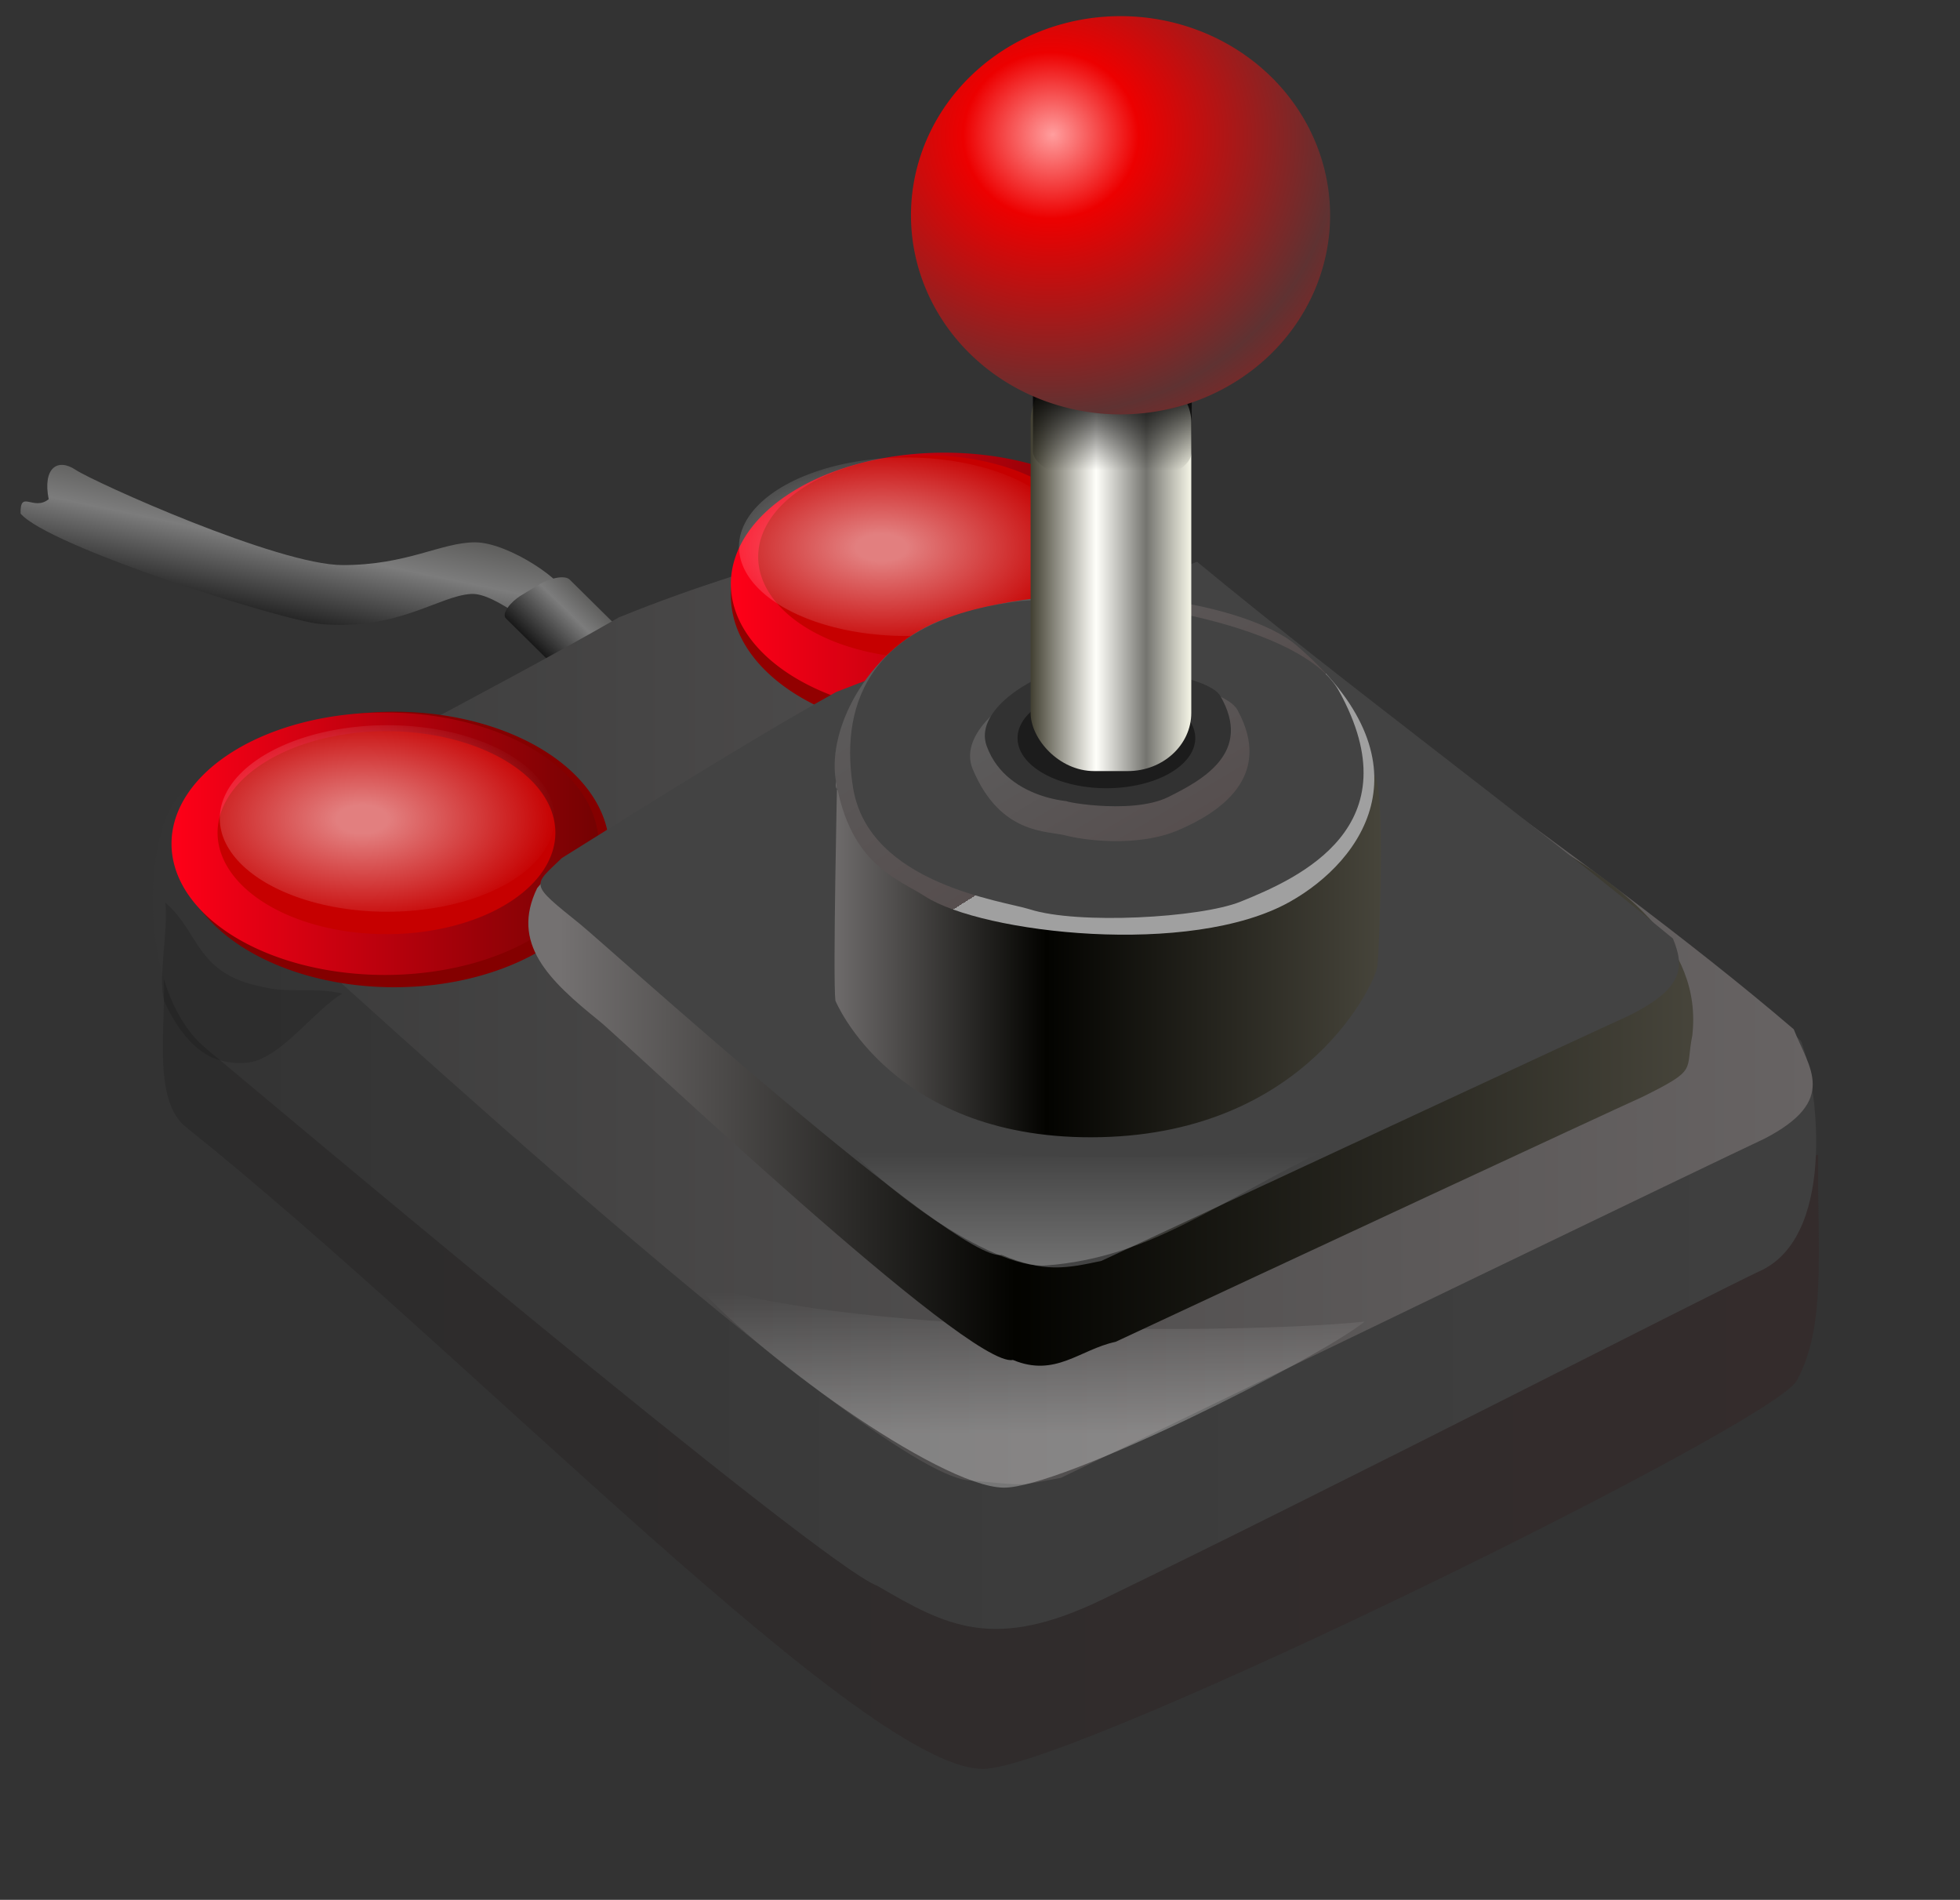 <?xml version="1.0" encoding="UTF-8" standalone="no"?>
<!-- Created with Inkscape (http://www.inkscape.org/) -->
<svg
   xmlns:dc="http://purl.org/dc/elements/1.1/"
   xmlns:cc="http://web.resource.org/cc/"
   xmlns:rdf="http://www.w3.org/1999/02/22-rdf-syntax-ns#"
   xmlns:svg="http://www.w3.org/2000/svg"
   xmlns="http://www.w3.org/2000/svg"
   xmlns:xlink="http://www.w3.org/1999/xlink"
   xmlns:sodipodi="http://inkscape.sourceforge.net/DTD/sodipodi-0.dtd"
   xmlns:inkscape="http://www.inkscape.org/namespaces/inkscape"
   height="502pt"
   id="svg2"
   inkscape:export-filename="/home/petri/Desktop/SVG Kuvia/Omat/joystick_br.png"
   inkscape:export-xdpi="64.000000"
   inkscape:export-ydpi="64.000000"
   inkscape:version="0.42"
   sodipodi:docbase="/daten"
   sodipodi:docname="joystick_black_red_petri_01.svg"
   sodipodi:version="0.32"
   width="518pt">
  <rect width="100%" height="100%" fill="#333333" stroke="none"/>
  <defs
     id="defs3">
    <linearGradient
       gradientTransform="matrix(1.853,0,0,0.54,-680.651,-192.673)"
       gradientUnits="userSpaceOnUse"
       id="linearGradient3949"
       inkscape:collect="always"
       spreadMethod="reflect"
       x1="382.159"
       x2="453.201"
       xlink:href="#linearGradient3151"
       y1="737.886"
       y2="637.748" />
    <linearGradient
       id="linearGradient3151">
      <stop
         id="stop3153"
         offset="0"
         style="stop-color:#1a1a1a;stop-opacity:1;" />
      <stop
         id="stop3155"
         offset="0.353"
         style="stop-color:#7c7c7c;stop-opacity:1;" />
      <stop
         id="stop3157"
         offset="1"
         style="stop-color:#15140f;stop-opacity:1;" />
    </linearGradient>
    <linearGradient
       gradientTransform="matrix(1.019,-5.468157e-15,-5.659430e-15,0.445,-197.505,-303.071)"
       gradientUnits="userSpaceOnUse"
       id="linearGradient3137"
       inkscape:collect="always"
       spreadMethod="pad"
       x1="500.585"
       x2="499.483"
       xlink:href="#linearGradient3151"
       y1="748.561"
       y2="638.984" />
    <linearGradient
       id="linearGradient2199">
      <stop
         id="stop2201"
         offset="0"
         style="stop-color:#9f6f6f;stop-opacity:1;" />
      <stop
         id="stop2203"
         offset="0"
         style="stop-color:#2c2c2c;stop-opacity:1;" />
      <stop
         id="stop2205"
         offset="1"
         style="stop-color:#342c2c;stop-opacity:1;" />
      <stop
         id="stop2207"
         offset="1"
         style="stop-color:#b8b079;stop-opacity:1;" />
      <stop
         id="stop2209"
         offset="1"
         style="stop-color:#d5cd99;stop-opacity:1;" />
      <stop
         id="stop2211"
         offset="1"
         style="stop-color:#e3dca9;stop-opacity:1;" />
      <stop
         id="stop2213"
         offset="1"
         style="stop-color:#eae3b1;stop-opacity:1;" />
      <stop
         id="stop2215"
         offset="1"
         style="stop-color:#f2ebb9;stop-opacity:1;" />
    </linearGradient>
    <linearGradient
       id="linearGradient7019">
      <stop
         id="stop7021"
         offset="0"
         style="stop-color:#343434;stop-opacity:1;" />
      <stop
         id="stop7023"
         offset="0.4"
         style="stop-color:#3b3b3b;stop-opacity:1;" />
      <stop
         id="stop7025"
         offset="1"
         style="stop-color:#3f3f3f;stop-opacity:1;" />
    </linearGradient>
    <linearGradient
       id="linearGradient6956"
       inkscape:collect="always">
      <stop
         id="stop6958"
         offset="0"
         style="stop-color:#ffffff;stop-opacity:1;" />
      <stop
         id="stop6960"
         offset="1"
         style="stop-color:#ffffff;stop-opacity:0;" />
    </linearGradient>
    <linearGradient
       id="linearGradient6869">
      <stop
         id="stop6871"
         offset="0"
         style="stop-color:#ffffff;stop-opacity:1;" />
      <stop
         id="stop6873"
         offset="1"
         style="stop-color:#000000;stop-opacity:1;" />
      <stop
         id="stop6875"
         offset="1"
         style="stop-color:#ffffff;stop-opacity:0;" />
    </linearGradient>
    <linearGradient
       id="linearGradient6853">
      <stop
         id="stop6855"
         offset="0"
         style="stop-color:#ffffff;stop-opacity:1;" />
      <stop
         id="stop6857"
         offset="0.133"
         style="stop-color:#ffffff;stop-opacity:1;" />
      <stop
         id="stop6859"
         offset="1"
         style="stop-color:#ffffff;stop-opacity:0;" />
    </linearGradient>
    <linearGradient
       id="linearGradient6829">
      <stop
         id="stop6831"
         offset="0"
         style="stop-color:#ff0018;stop-opacity:1;" />
      <stop
         id="stop6833"
         offset="1"
         style="stop-color:#740202;stop-opacity:1;" />
    </linearGradient>
    <linearGradient
       id="linearGradient5193">
      <stop
         id="stop5195"
         offset="0"
         style="stop-color:#707070;stop-opacity:1;" />
      <stop
         id="stop5197"
         offset="0"
         style="stop-color:#3b3b3b;stop-opacity:1;" />
      <stop
         id="stop5199"
         offset="1"
         style="stop-color:#676363;stop-opacity:1;" />
      <stop
         id="stop5201"
         offset="1"
         style="stop-color:#b8b079;stop-opacity:1;" />
      <stop
         id="stop5203"
         offset="1"
         style="stop-color:#d5cd99;stop-opacity:1;" />
      <stop
         id="stop5205"
         offset="1"
         style="stop-color:#e3dca9;stop-opacity:1;" />
      <stop
         id="stop5207"
         offset="1"
         style="stop-color:#eae3b1;stop-opacity:1;" />
      <stop
         id="stop5209"
         offset="1"
         style="stop-color:#f2ebb9;stop-opacity:1;" />
    </linearGradient>
    <linearGradient
       id="linearGradient2879">
      <stop
         id="stop2881"
         offset="0"
         style="stop-color:#747171;stop-opacity:1;" />
      <stop
         id="stop2887"
         offset="0.4"
         style="stop-color:#030300;stop-opacity:1;" />
      <stop
         id="stop2883"
         offset="1"
         style="stop-color:#47453b;stop-opacity:1;" />
    </linearGradient>
    <linearGradient
       id="linearGradient2099"
       inkscape:collect="always">
      <stop
         id="stop2101"
         offset="0"
         style="stop-color:#000000;stop-opacity:1;" />
      <stop
         id="stop2103"
         offset="1"
         style="stop-color:#000000;stop-opacity:0;" />
    </linearGradient>
    <linearGradient
       id="linearGradient4244">
      <stop
         id="stop4246"
         offset="0"
         style="stop-color:#ff9e9e;stop-opacity:1;" />
      <stop
         id="stop4254"
         offset="0.3"
         style="stop-color:#ed0000;stop-opacity:1;" />
      <stop
         id="stop4248"
         offset="1"
         style="stop-color:#5f3232;stop-opacity:1;" />
    </linearGradient>
    <linearGradient
       id="linearGradient4220">
      <stop
         id="stop4222"
         offset="0"
         style="stop-color:#424032;stop-opacity:1;" />
      <stop
         id="stop4228"
         offset="0.407"
         style="stop-color:#fffffa;stop-opacity:1;" />
      <stop
         id="stop4230"
         offset="0.719"
         style="stop-color:#74746f;stop-opacity:1;" />
      <stop
         id="stop4232"
         offset="1"
         style="stop-color:#f5f5e7;stop-opacity:1;" />
      <stop
         id="stop4224"
         offset="1"
         style="stop-color:#0f0f0d;stop-opacity:0;" />
    </linearGradient>
    <linearGradient
       id="linearGradient3432">
      <stop
         id="stop3434"
         offset="0"
         style="stop-color:#a0a0a0;stop-opacity:1;" />
      <stop
         id="stop4240"
         offset="0"
         style="stop-color:#564e4e;stop-opacity:1;" />
      <stop
         id="stop3436"
         offset="1"
         style="stop-color:#5d5d5d;stop-opacity:1;" />
      <stop
         id="stop3440"
         offset="1"
         style="stop-color:#595959;stop-opacity:1;" />
      <stop
         id="stop4234"
         offset="1"
         style="stop-color:#454545;stop-opacity:1;" />
      <stop
         id="stop4236"
         offset="1"
         style="stop-color:#9e9d99;stop-opacity:1;" />
      <stop
         id="stop4238"
         offset="1"
         style="stop-color:#1e1d1c;stop-opacity:1;" />
      <stop
         id="stop3438"
         offset="1"
         style="stop-color:#777771;stop-opacity:1;" />
    </linearGradient>
    <linearGradient
       id="linearGradient3424">
      <stop
         id="stop3426"
         offset="0"
         style="stop-color:#ada988;stop-opacity:1;" />
      <stop
         id="stop3428"
         offset="1"
         style="stop-color:#594f0c;stop-opacity:0.498;" />
      <stop
         id="stop3430"
         offset="1"
         style="stop-color:#ada884;stop-opacity:0;" />
    </linearGradient>
    <linearGradient
       id="linearGradient3412">
      <stop
         id="stop3414"
         offset="0"
         style="stop-color:#ada988;stop-opacity:1;" />
      <stop
         id="stop3422"
         offset="1"
         style="stop-color:#594f0c;stop-opacity:0.498;" />
      <stop
         id="stop3416"
         offset="1"
         style="stop-color:#ada884;stop-opacity:0;" />
    </linearGradient>
    <linearGradient
       gradientTransform="matrix(1.318,0,0,0.759,473.215,-198.816)"
       gradientUnits="userSpaceOnUse"
       id="linearGradient3418"
       inkscape:collect="always"
       spreadMethod="pad"
       x1="348.621"
       x2="287.364"
       xlink:href="#linearGradient3432"
       y1="618.143"
       y2="558.948" />
    <linearGradient
       gradientTransform="matrix(0.628,0,0,1.593,0.622,11.193)"
       gradientUnits="userSpaceOnUse"
       id="linearGradient4226"
       inkscape:collect="always"
       x1="623.291"
       x2="713.453"
       xlink:href="#linearGradient4220"
       y1="233.435"
       y2="233.435" />
    <radialGradient
       cx="402.378"
       cy="239.097"
       fx="401.32"
       fy="240.222"
       gradientTransform="scale(1.026,0.975)"
       gradientUnits="userSpaceOnUse"
       id="radialGradient4252"
       inkscape:collect="always"
       r="71.975"
       xlink:href="#linearGradient4244" />
    <linearGradient
       gradientTransform="matrix(1.538,0,0,0.939,-109.453,-116.094)"
       gradientUnits="userSpaceOnUse"
       id="linearGradient4284"
       inkscape:collect="always"
       spreadMethod="pad"
       x1="348.621"
       x2="287.364"
       xlink:href="#linearGradient3432"
       y1="618.143"
       y2="558.948" />
    <linearGradient
       gradientTransform="scale(0.869,1.151)"
       gradientUnits="userSpaceOnUse"
       id="linearGradient2113"
       inkscape:collect="always"
       x1="486.415"
       x2="486.415"
       xlink:href="#linearGradient2099"
       y1="276.333"
       y2="303.011" />
    <linearGradient
       gradientTransform="scale(1.235,0.809)"
       gradientUnits="userSpaceOnUse"
       id="linearGradient2885"
       inkscape:collect="always"
       x1="258.02"
       x2="417.656"
       xlink:href="#linearGradient2879"
       y1="641.979"
       y2="641.979" />
    <linearGradient
       gradientTransform="matrix(1.266,0,0,0.79,228.509,-529.52)"
       gradientUnits="userSpaceOnUse"
       id="linearGradient4423"
       inkscape:collect="always"
       x1="180.176"
       x2="497.036"
       xlink:href="#linearGradient2879"
       y1="714.592"
       y2="714.592" />
    <linearGradient
       gradientTransform="matrix(1.222,0,0,0.819,233.157,-530.682)"
       gradientUnits="userSpaceOnUse"
       id="linearGradient5191"
       inkscape:collect="always"
       x1="91.493"
       x2="544.299"
       xlink:href="#linearGradient5193"
       y1="670.742"
       y2="670.742" />
    <linearGradient
       gradientTransform="matrix(1.222,0,0,0.819,12.996,40.967)"
       gradientUnits="userSpaceOnUse"
       id="linearGradient5213"
       inkscape:collect="always"
       x1="91.493"
       x2="544.299"
       xlink:href="#linearGradient2879"
       y1="670.742"
       y2="670.742" />
    <linearGradient
       gradientTransform="scale(1.235,0.809)"
       gradientUnits="userSpaceOnUse"
       id="linearGradient5981"
       inkscape:collect="always"
       x1="258.02"
       x2="417.656"
       xlink:href="#linearGradient2879"
       y1="641.979"
       y2="641.979" />
    <linearGradient
       gradientTransform="matrix(1.538,0,0,0.939,-109.453,-116.094)"
       gradientUnits="userSpaceOnUse"
       id="linearGradient5983"
       inkscape:collect="always"
       spreadMethod="pad"
       x1="348.621"
       x2="287.364"
       xlink:href="#linearGradient3432"
       y1="618.143"
       y2="558.948" />
    <linearGradient
       gradientTransform="matrix(0.628,0,0,1.593,0.622,11.193)"
       gradientUnits="userSpaceOnUse"
       id="linearGradient5985"
       inkscape:collect="always"
       x1="623.291"
       x2="713.453"
       xlink:href="#linearGradient4220"
       y1="233.435"
       y2="233.435" />
    <linearGradient
       gradientTransform="scale(0.869,1.151)"
       gradientUnits="userSpaceOnUse"
       id="linearGradient5987"
       inkscape:collect="always"
       x1="486.415"
       x2="486.415"
       xlink:href="#linearGradient2099"
       y1="276.333"
       y2="303.011" />
    <radialGradient
       cx="402.378"
       cy="239.097"
       fx="401.32"
       fy="240.222"
       gradientTransform="scale(1.026,0.975)"
       gradientUnits="userSpaceOnUse"
       id="radialGradient5989"
       inkscape:collect="always"
       r="71.975"
       xlink:href="#linearGradient4244" />
    <linearGradient
       gradientTransform="matrix(1.318,0,0,0.759,473.215,-198.816)"
       gradientUnits="userSpaceOnUse"
       id="linearGradient6001"
       inkscape:collect="always"
       spreadMethod="pad"
       x1="348.621"
       x2="287.364"
       xlink:href="#linearGradient3432"
       y1="618.143"
       y2="558.948" />
    <linearGradient
       gradientTransform="matrix(1.318,0,0,0.759,696.678,-287.544)"
       gradientUnits="userSpaceOnUse"
       id="linearGradient6007"
       inkscape:collect="always"
       spreadMethod="pad"
       x1="348.621"
       x2="287.364"
       xlink:href="#linearGradient3432"
       y1="618.143"
       y2="558.948" />
    <linearGradient
       gradientTransform="matrix(0.869,0,0,1.151,696.678,-290.83)"
       gradientUnits="userSpaceOnUse"
       id="linearGradient6011"
       inkscape:collect="always"
       x1="486.415"
       x2="486.415"
       xlink:href="#linearGradient2099"
       y1="276.333"
       y2="303.011" />
    <linearGradient
       gradientTransform="matrix(0.628,0,0,1.593,697.3,-279.637)"
       gradientUnits="userSpaceOnUse"
       id="linearGradient6014"
       inkscape:collect="always"
       x1="623.291"
       x2="713.453"
       xlink:href="#linearGradient4220"
       y1="233.435"
       y2="233.435" />
    <linearGradient
       gradientTransform="matrix(1.538,0,0,0.939,587.225,-406.924)"
       gradientUnits="userSpaceOnUse"
       id="linearGradient6018"
       inkscape:collect="always"
       spreadMethod="pad"
       x1="348.621"
       x2="287.364"
       xlink:href="#linearGradient3432"
       y1="618.143"
       y2="558.948" />
    <linearGradient
       gradientTransform="matrix(1.235,0,0,0.809,696.678,-290.83)"
       gradientUnits="userSpaceOnUse"
       id="linearGradient6021"
       inkscape:collect="always"
       x1="258.02"
       x2="417.656"
       xlink:href="#linearGradient2879"
       y1="641.979"
       y2="641.979" />
    <linearGradient
       gradientTransform="matrix(1.222,0,0,0.819,233.157,-530.682)"
       gradientUnits="userSpaceOnUse"
       id="linearGradient6043"
       inkscape:collect="always"
       x1="91.493"
       x2="544.299"
       xlink:href="#linearGradient5193"
       y1="670.742"
       y2="670.742" />
    <linearGradient
       gradientTransform="matrix(1.266,0,0,0.79,228.509,-529.52)"
       gradientUnits="userSpaceOnUse"
       id="linearGradient6045"
       inkscape:collect="always"
       x1="180.176"
       x2="497.036"
       xlink:href="#linearGradient2879"
       y1="714.592"
       y2="714.592" />
    <linearGradient
       gradientTransform="matrix(1.222,0,0,0.819,12.996,40.967)"
       gradientUnits="userSpaceOnUse"
       id="linearGradient6811"
       inkscape:collect="always"
       x1="91.493"
       x2="544.299"
       xlink:href="#linearGradient2879"
       y1="670.742"
       y2="670.742" />
    <linearGradient
       gradientTransform="scale(1.405,0.712)"
       gradientUnits="userSpaceOnUse"
       id="linearGradient6827"
       inkscape:collect="always"
       x1="78.335"
       x2="170.701"
       xlink:href="#linearGradient6829"
       y1="700.755"
       y2="700.755" />
    <linearGradient
       gradientTransform="scale(1.232,0.811)"
       gradientUnits="userSpaceOnUse"
       id="linearGradient6847"
       inkscape:collect="always"
       x1="90.844"
       x2="126.782"
       xlink:href="#linearGradient2099"
       y1="554.47"
       y2="587.589" />
    <linearGradient
       gradientTransform="matrix(-1.231,-4.915919e-2,3.237086e-2,-0.811,0,0)"
       gradientUnits="userSpaceOnUse"
       id="linearGradient6851"
       inkscape:collect="always"
       x1="-191.182"
       x2="-151.97"
       xlink:href="#linearGradient6853"
       y1="-622.9"
       y2="-584.316" />
    <radialGradient
       cx="117.691"
       cy="700.755"
       fx="117.691"
       fy="700.755"
       gradientTransform="scale(1.405,0.712)"
       gradientUnits="userSpaceOnUse"
       id="radialGradient6877"
       inkscape:collect="always"
       r="53.679"
       xlink:href="#linearGradient6853" />
    <linearGradient
       gradientTransform="scale(1.405,0.712)"
       gradientUnits="userSpaceOnUse"
       id="linearGradient6895"
       inkscape:collect="always"
       x1="78.335"
       x2="170.701"
       xlink:href="#linearGradient6829"
       y1="700.755"
       y2="700.755" />
    <radialGradient
       cx="117.691"
       cy="700.755"
       fx="117.691"
       fy="700.755"
       gradientTransform="scale(1.405,0.712)"
       gradientUnits="userSpaceOnUse"
       id="radialGradient6897"
       inkscape:collect="always"
       r="53.679"
       xlink:href="#linearGradient6853" />
    <linearGradient
       gradientTransform="matrix(1.496,0,0,0.669,-38,-220)"
       gradientUnits="userSpaceOnUse"
       id="linearGradient6909"
       inkscape:collect="always"
       x1="54.352"
       x2="457.278"
       xlink:href="#linearGradient2199"
       y1="1060.544"
       y2="1060.544" />
    <linearGradient
       gradientTransform="matrix(1.235,0,0,0.809,696.678,-290.83)"
       gradientUnits="userSpaceOnUse"
       id="linearGradient6911"
       inkscape:collect="always"
       x1="258.02"
       x2="417.656"
       xlink:href="#linearGradient2879"
       y1="641.979"
       y2="641.979" />
    <linearGradient
       gradientTransform="matrix(1.538,0,0,0.939,587.225,-406.924)"
       gradientUnits="userSpaceOnUse"
       id="linearGradient6913"
       inkscape:collect="always"
       spreadMethod="pad"
       x1="348.621"
       x2="287.364"
       xlink:href="#linearGradient3432"
       y1="618.143"
       y2="558.948" />
    <linearGradient
       gradientTransform="matrix(1.318,0,0,0.759,696.678,-287.544)"
       gradientUnits="userSpaceOnUse"
       id="linearGradient6915"
       inkscape:collect="always"
       spreadMethod="pad"
       x1="348.621"
       x2="287.364"
       xlink:href="#linearGradient3432"
       y1="618.143"
       y2="558.948" />
    <linearGradient
       gradientTransform="matrix(0.628,0,0,1.593,697.3,-279.637)"
       gradientUnits="userSpaceOnUse"
       id="linearGradient6917"
       inkscape:collect="always"
       x1="623.291"
       x2="713.453"
       xlink:href="#linearGradient4220"
       y1="233.435"
       y2="233.435" />
    <linearGradient
       gradientTransform="matrix(0.869,0,0,1.151,696.678,-290.83)"
       gradientUnits="userSpaceOnUse"
       id="linearGradient6919"
       inkscape:collect="always"
       x1="486.415"
       x2="486.415"
       xlink:href="#linearGradient2099"
       y1="276.333"
       y2="303.011" />
    <radialGradient
       cx="392.852"
       cy="237.972"
       fx="394.969"
       fy="236.848"
       gradientTransform="scale(1.026,0.975)"
       gradientUnits="userSpaceOnUse"
       id="radialGradient6921"
       inkscape:collect="always"
       r="100.087"
       spreadMethod="reflect"
       xlink:href="#linearGradient4244" />
    <linearGradient
       gradientTransform="matrix(1.222,0,0,0.819,233.157,-530.682)"
       gradientUnits="userSpaceOnUse"
       id="linearGradient6927"
       inkscape:collect="always"
       x1="91.493"
       x2="544.299"
       xlink:href="#linearGradient5193"
       y1="670.742"
       y2="670.742" />
    <linearGradient
       gradientTransform="matrix(1.266,0,0,0.79,228.509,-529.52)"
       gradientUnits="userSpaceOnUse"
       id="linearGradient6929"
       inkscape:collect="always"
       x1="180.176"
       x2="497.036"
       xlink:href="#linearGradient2879"
       y1="714.592"
       y2="714.592" />
    <linearGradient
       gradientTransform="matrix(1.266,0,0,0.79,-30.837,-207.147)"
       gradientUnits="userSpaceOnUse"
       id="linearGradient6933"
       inkscape:collect="always"
       x1="180.176"
       x2="497.036"
       xlink:href="#linearGradient2879"
       y1="714.592"
       y2="714.592" />
    <linearGradient
       gradientTransform="matrix(1.222,0,0,0.819,-26.189,-208.309)"
       gradientUnits="userSpaceOnUse"
       id="linearGradient6936"
       inkscape:collect="always"
       x1="91.493"
       x2="544.299"
       xlink:href="#linearGradient5193"
       y1="670.742"
       y2="670.742" />
    <linearGradient
       gradientTransform="scale(1.405,0.712)"
       gradientUnits="userSpaceOnUse"
       id="linearGradient6950"
       inkscape:collect="always"
       x1="78.335"
       x2="170.701"
       xlink:href="#linearGradient6829"
       y1="700.755"
       y2="700.755" />
    <radialGradient
       cx="117.691"
       cy="700.755"
       fx="117.691"
       fy="700.755"
       gradientTransform="scale(1.405,0.712)"
       gradientUnits="userSpaceOnUse"
       id="radialGradient6952"
       inkscape:collect="always"
       r="53.679"
       xlink:href="#linearGradient6853" />
    <linearGradient
       gradientTransform="matrix(4.138,0,0,1.332,-446.817,-1501.662)"
       gradientUnits="userSpaceOnUse"
       id="linearGradient6962"
       inkscape:collect="always"
       x1="193.766"
       x2="193.766"
       xlink:href="#linearGradient6956"
       y1="1506.593"
       y2="1469.051" />
    <linearGradient
       gradientTransform="matrix(3.086,0,0,0.947,-246.617,-837.334)"
       gradientUnits="userSpaceOnUse"
       id="linearGradient6966"
       inkscape:collect="always"
       x1="203.837"
       x2="203.837"
       xlink:href="#linearGradient6956"
       y1="1353.56"
       y2="1312.754" />
    <linearGradient
       gradientTransform="matrix(0.869,0,0,1.151,-28.829,-183.084)"
       gradientUnits="userSpaceOnUse"
       id="linearGradient6969"
       inkscape:collect="always"
       x1="486.415"
       x2="486.415"
       xlink:href="#linearGradient2099"
       y1="276.333"
       y2="303.011" />
    <linearGradient
       gradientTransform="matrix(0.628,0,0,1.593,-28.208,-171.891)"
       gradientUnits="userSpaceOnUse"
       id="linearGradient6972"
       inkscape:collect="always"
       x1="623.291"
       x2="713.453"
       xlink:href="#linearGradient4220"
       y1="233.435"
       y2="233.435" />
    <linearGradient
       gradientTransform="matrix(1.318,0,0,0.759,-28.829,-179.798)"
       gradientUnits="userSpaceOnUse"
       id="linearGradient6978"
       inkscape:collect="always"
       spreadMethod="pad"
       x1="348.621"
       x2="287.364"
       xlink:href="#linearGradient3432"
       y1="618.143"
       y2="558.948" />
    <linearGradient
       gradientTransform="matrix(1.538,0,0,0.939,-138.282,-299.178)"
       gradientUnits="userSpaceOnUse"
       id="linearGradient6982"
       inkscape:collect="always"
       spreadMethod="pad"
       x1="348.621"
       x2="287.364"
       xlink:href="#linearGradient3432"
       y1="618.143"
       y2="558.948" />
    <linearGradient
       gradientTransform="matrix(1.235,0,0,0.809,-28.829,-183.084)"
       gradientUnits="userSpaceOnUse"
       id="linearGradient6985"
       inkscape:collect="always"
       x1="258.02"
       x2="417.656"
       xlink:href="#linearGradient2879"
       y1="641.979"
       y2="641.979" />
    <linearGradient
       gradientTransform="matrix(1.222,0,0,0.819,-28.689,-179.546)"
       gradientUnits="userSpaceOnUse"
       id="linearGradient6998"
       inkscape:collect="always"
       x1="91.493"
       x2="544.299"
       xlink:href="#linearGradient7019"
       y1="670.742"
       y2="670.742" />
    <linearGradient
       gradientTransform="scale(1.405,0.712)"
       gradientUnits="userSpaceOnUse"
       id="linearGradient7027"
       inkscape:collect="always"
       x1="78.335"
       x2="170.701"
       xlink:href="#linearGradient6829"
       y1="700.755"
       y2="700.755" />
    <radialGradient
       cx="117.691"
       cy="700.755"
       fx="117.691"
       fy="700.755"
       gradientTransform="scale(1.405,0.712)"
       gradientUnits="userSpaceOnUse"
       id="radialGradient7029"
       inkscape:collect="always"
       r="53.679"
       xlink:href="#linearGradient6853" />
    <radialGradient
       cx="117.691"
       cy="700.755"
       fx="117.691"
       fy="700.755"
       gradientTransform="scale(1.405,0.712)"
       gradientUnits="userSpaceOnUse"
       id="radialGradient7215"
       inkscape:collect="always"
       r="53.679"
       xlink:href="#linearGradient6853" />
    <linearGradient
       gradientTransform="scale(1.405,0.712)"
       gradientUnits="userSpaceOnUse"
       id="linearGradient7217"
       inkscape:collect="always"
       x1="78.335"
       x2="170.701"
       xlink:href="#linearGradient6829"
       y1="700.755"
       y2="700.755" />
  </defs>
  <sodipodi:namedview
     bordercolor="#666666"
     borderopacity="1.0"
     id="base"
     inkscape:current-layer="layer1"
     inkscape:cx="438.16746"
     inkscape:cy="275.90284"
     inkscape:document-units="px"
     inkscape:pageopacity="0.0"
     inkscape:pageshadow="2"
     inkscape:window-height="993"
     inkscape:window-width="1255"
     inkscape:window-x="0"
     inkscape:window-y="26"
     inkscape:zoom="0.70710680"
     pagecolor="#ffffff"
     showborder="true"
     showgrid="false" />
  <g
     id="layer1"
     inkscape:groupmode="layer"
     inkscape:label="Layer 1">
    <path
       d="M 55.91,335.161 C 61.692,348.893 50.888,385.407 65.578,397.134 C 164.453,476.071 307.598,626.714 347.752,623.141 C 384.125,619.904 624.654,501.756 633.107,486.469 C 643.7,467.314 640.363,440.043 640.695,406.909 C 610.194,405.728 459.578,517.989 366.35,563.519 C 266.617,494.501 166.885,425.483 67.153,356.466 C 59.203,355.743 63.86,335.884 55.91,335.161 z "
       id="path6901"
       sodipodi:nodetypes="cssscccc"
       style="fill:url(#linearGradient6909);fill-opacity:1;fill-rule:evenodd;stroke:none;stroke-width:1px;stroke-linecap:butt;stroke-linejoin:miter;stroke-opacity:1" />
    <path
       d="M 199.611,210.328 C 200.176,205.402 179.328,191.069 167.404,191.069 C 155.479,191.069 143.522,199.088 120.757,199.088 C 97.992,199.088 33.169,169.869 26.665,165.533 C 20.161,161.197 15,165.003 17.155,175.878 C 11.734,180.214 7.059,172.307 7.252,180.93 C 16.568,192.227 99.089,218.654 113.06,219.856 C 140.295,222.197 154.53,209.956 165.989,209.261 C 175.096,208.709 190.113,223.931 194.764,222.286 C 207.114,217.917 200.712,209.007 199.611,210.328 z "
       id="path3169"
       sodipodi:nodetypes="csscccsssc"
       style="fill:url(#linearGradient3949);fill-opacity:1;fill-rule:evenodd;stroke:none;stroke-width:1px;stroke-linecap:butt;stroke-linejoin:miter;stroke-opacity:1" />
    <path
       d="M 72.446,369.255 C 83.828,378.729 288.846,551.328 309.274,558.774 C 333.265,572.752 350.059,582.047 388.328,563.586 C 471.271,523.429 601.838,456.364 621.279,447.258 C 647.677,433.668 640.038,380.438 634.685,366.848 C 624.976,354.53 453.343,238.951 379.462,175.672 C 322.25,198.89 267.085,215.897 209.872,239.114 C 164.823,265.063 83.326,266.993 63.882,279.486 C 50.008,293.325 48.424,349.205 72.446,369.255 z "
       id="path5211"
       sodipodi:nodetypes="ccccccccc"
       style="fill:url(#linearGradient6998);fill-opacity:1;fill-rule:evenodd;stroke:none;stroke-width:1px;stroke-linecap:butt;stroke-linejoin:miter;stroke-opacity:1" />
    <path
       d="M 58.222,317.981 C 59.494,327.307 55.146,346.989 58.222,353.535 C 61.718,360.977 66.413,367.746 72.85,371.603 C 77.437,374.352 85.667,375.658 91.294,373.351 C 101.779,369.053 110.798,356.255 120.549,350.038 C 111.222,347.706 101.894,350.038 92.566,347.706 C 68.822,343.044 70.518,328.473 58.222,317.981 z "
       id="path6899"
       sodipodi:nodetypes="csssccc"
       style="opacity:0.131;fill:#000000;fill-opacity:1;fill-rule:evenodd;stroke:none;stroke-width:1px;stroke-linecap:butt;stroke-linejoin:miter;stroke-opacity:1" />
    <rect
       height="26.31"
       id="rect2363"
       rx="4.287"
       ry="9.824"
       style="fill:url(#linearGradient3137);fill-opacity:1;fill-rule:nonzero;stroke:none;stroke-linecap:butt;stroke-linejoin:miter;stroke-opacity:1"
       transform="matrix(0.711,0.703,-0.854,0.52,0,0)"
       width="60.229"
       x="283.101"
       y="4.182" />
    <path
       d="M 104.201,331.998 C 115.582,341.473 305.501,517.59 341.029,521.518 C 363.847,523.551 357.87,523.504 373.841,520.667 C 456.784,480.51 602.206,410.337 621.647,401.23 C 648.044,387.64 637.431,376.212 632.078,362.622 C 558.197,299.343 448.293,229.063 374.412,165.784 C 317.199,189.001 275.306,194.286 218.094,217.503 C 173.044,243.452 102.813,278.81 83.369,291.303 C 69.494,305.142 80.179,311.949 104.201,331.998 z "
       id="path4425"
       sodipodi:nodetypes="ccccccccc"
       style="fill:url(#linearGradient6936);fill-opacity:1;fill-rule:evenodd;stroke:none;stroke-width:1px;stroke-linecap:butt;stroke-linejoin:miter;stroke-opacity:1" />
    <path
       d="M 239.894 498.635 A 64.903 32.862 0 1 1  110.088,498.635 A 64.903 32.862 0 1 1  239.894 498.635 z"
       id="path6819"
       sodipodi:cx="174.99100"
       sodipodi:cy="498.63480"
       sodipodi:rx="64.902763"
       sodipodi:ry="32.862160"
       sodipodi:type="arc"
       style="fill:#840000;fill-opacity:1;fill-rule:nonzero;stroke:none;stroke-linecap:butt;stroke-linejoin:miter;stroke-opacity:1"
       transform="matrix(1.168,0,0,1.477,-65.47,-437.203)" />
    <path
       d="M 239.894 498.635 A 64.903 32.862 0 1 1  110.088,498.635 A 64.903 32.862 0 1 1  239.894 498.635 z"
       id="path6817"
       sodipodi:cx="174.99100"
       sodipodi:cy="498.63480"
       sodipodi:rx="64.902763"
       sodipodi:ry="32.862160"
       sodipodi:type="arc"
       style="fill:url(#linearGradient7027);fill-opacity:1;fill-rule:nonzero;stroke:none;stroke-linecap:butt;stroke-linejoin:miter;stroke-opacity:1"
       transform="matrix(1.159,0,0,1.407,-67.153,-404.33)" />
    <path
       d="M 239.894 498.635 A 64.903 32.862 0 1 1  110.088,498.635 A 64.903 32.862 0 1 1  239.894 498.635 z"
       id="path6815"
       sodipodi:cx="174.99100"
       sodipodi:cy="498.63480"
       sodipodi:rx="64.902763"
       sodipodi:ry="32.862160"
       sodipodi:type="arc"
       style="fill:#c60000;fill-opacity:1;fill-rule:nonzero;stroke:none;stroke-linecap:butt;stroke-linejoin:miter;stroke-opacity:1"
       transform="matrix(0.917,0,0,1.088,-24.283,-249.151)" />
    <path
       d="M 239.894 498.635 A 64.903 32.862 0 1 1  110.088,498.635 A 64.903 32.862 0 1 1  239.894 498.635 z"
       id="path6813"
       sodipodi:cx="174.99100"
       sodipodi:cy="498.63480"
       sodipodi:rx="64.902763"
       sodipodi:ry="32.862160"
       sodipodi:type="arc"
       style="opacity:0.497;fill:url(#radialGradient7029);fill-opacity:1;fill-rule:nonzero;stroke:none;stroke-linecap:butt;stroke-linejoin:miter;stroke-opacity:1"
       transform="matrix(0.909,0,0,1,-22.623,-210.276)" />
    <path
       d="M 244.175,451.095 C 264.102,475.365 330.69,523.727 353.591,524.118 C 373.747,524.462 464.246,478.912 480.901,465.608 C 432.349,470.602 291.461,469.737 244.175,451.095 z "
       id="path6954"
       sodipodi:nodetypes="cscc"
       style="opacity:0.303;fill:url(#linearGradient6962);fill-opacity:1;fill-rule:evenodd;stroke:none;stroke-width:1px;stroke-linecap:butt;stroke-linejoin:miter;stroke-opacity:1" />
    <path
       d="M 211.246,359.764 C 219.777,366.613 341.626,482.427 356.939,479.126 C 371.922,485.372 380.411,475.48 393.09,472.747 C 455.265,443.719 564.275,392.993 578.848,386.41 C 598.636,376.587 593.743,377.501 596.336,364.846 C 603.694,300.514 484.037,277.851 428.655,232.109 C 385.767,248.892 344.416,261.186 301.528,277.969 C 197.924,306.164 201.608,297.835 189.29,312.893 C 179.834,332.334 193.238,345.271 211.246,359.764 z "
       id="path3657"
       sodipodi:nodetypes="ccccccccc"
       style="fill:url(#linearGradient6933);fill-opacity:1;fill-rule:evenodd;stroke:none;stroke-width:1px;stroke-linecap:butt;stroke-linejoin:miter;stroke-opacity:1" />
    <path
       d="M 239.894 498.635 A 64.903 32.862 0 1 1  110.088,498.635 A 64.903 32.862 0 1 1  239.894 498.635 z"
       id="path6940"
       sodipodi:cx="174.99100"
       sodipodi:cy="498.63480"
       sodipodi:rx="64.902763"
       sodipodi:ry="32.862160"
       sodipodi:type="arc"
       style="fill:#920000;fill-opacity:1;fill-rule:nonzero;stroke:none;stroke-linecap:butt;stroke-linejoin:miter;stroke-opacity:1"
       transform="matrix(1.168,0,0,1.477,128.972,-526.618)" />
    <path
       d="M 239.894 498.635 A 64.903 32.862 0 1 1  110.088,498.635 A 64.903 32.862 0 1 1  239.894 498.635 z"
       id="path6944"
       sodipodi:cx="174.99100"
       sodipodi:cy="498.63480"
       sodipodi:rx="64.902763"
       sodipodi:ry="32.862160"
       sodipodi:type="arc"
       style="fill:url(#linearGradient7217);fill-opacity:1;fill-rule:nonzero;stroke:none;stroke-linecap:butt;stroke-linejoin:miter;stroke-opacity:1"
       transform="matrix(1.159,0,0,1.407,129.957,-495.862)" />
    <path
       d="M 239.894 498.635 A 64.903 32.862 0 1 1  110.088,498.635 A 64.903 32.862 0 1 1  239.894 498.635 z"
       id="path6946"
       sodipodi:cx="174.99100"
       sodipodi:cy="498.63480"
       sodipodi:rx="64.902763"
       sodipodi:ry="32.862160"
       sodipodi:type="arc"
       style="fill:#c60000;fill-opacity:1;fill-rule:nonzero;stroke:none;stroke-linecap:butt;stroke-linejoin:miter;stroke-opacity:1"
       transform="matrix(0.917,0,0,1.088,166.222,-346.345)" />
    <path
       d="M 239.894 498.635 A 64.903 32.862 0 1 1  110.088,498.635 A 64.903 32.862 0 1 1  239.894 498.635 z"
       id="path6948"
       sodipodi:cx="174.99100"
       sodipodi:cy="498.63480"
       sodipodi:rx="64.902763"
       sodipodi:ry="32.862160"
       sodipodi:type="arc"
       style="opacity:0.497;fill:url(#radialGradient7215);fill-opacity:1;fill-rule:nonzero;stroke:none;stroke-linecap:butt;stroke-linejoin:miter;stroke-opacity:1"
       transform="matrix(0.909,0,0,0.957,160.332,-284.575)" />
    <path
       d="M 204.412,325.572 C 212.944,332.421 337.624,445.404 352.937,442.104 C 367.92,448.349 375.465,446.951 388.144,444.218 C 450.32,415.189 559.329,364.464 573.902,357.881 C 593.69,348.057 593.516,340.478 589.503,330.654 C 534.121,284.913 477.203,243.66 421.821,197.918 C 378.934,214.701 337.582,226.995 294.695,243.778 C 260.925,262.535 212.568,293.264 197.993,302.295 C 187.592,312.298 186.405,311.079 204.412,325.572 z "
       id="path2895"
       sodipodi:nodetypes="ccccccccc"
       style="fill:#434343;fill-opacity:1;fill-rule:evenodd;stroke:none;stroke-width:1px;stroke-linecap:butt;stroke-linejoin:miter;stroke-opacity:1" />
    <path
       d="M 294.379,352.541 C 293.454,344.574 294.999,274.387 294.999,274.387 C 294.999,274.387 291.8,282.616 302.075,275.642 C 309.478,267.636 481.014,272.132 484.114,272.884 C 488.445,276.097 485.974,335.257 485.354,340.517 C 484.734,345.778 460.942,398.898 388.007,400.636 C 314.661,402.374 294.379,352.541 294.379,352.541 z "
       id="path2119"
       sodipodi:nodetypes="ccccczc"
       style="fill:url(#linearGradient6985);fill-opacity:1;fill-rule:evenodd;stroke:none;stroke-width:1.024px;stroke-linecap:butt;stroke-linejoin:miter;stroke-opacity:1" />
    <path
       d="M 294.546,275.068 C 299.662,304.723 316.108,309.431 326.076,315.858 C 346.094,328.765 419.531,337.401 454.589,317.673 C 480.446,303.122 504.935,268.375 456.732,227.272 C 439.772,212.81 380.549,201.104 332.999,218.012 C 306.933,227.281 291.259,256.022 294.546,275.068 z "
       id="path4282"
       sodipodi:nodetypes="csssss"
       style="fill:url(#linearGradient6982);fill-opacity:1;fill-rule:nonzero;stroke:none;stroke-width:1px;stroke-linecap:butt;stroke-linejoin:miter;stroke-opacity:1" />
    <path
       d="M 300.594,277.465 C 306.071,311.534 353.707,317.415 362.919,320.374 C 379.731,325.773 422.887,323.417 437.147,317.67 C 457.807,309.345 498.315,291.222 471.75,243.296 C 459.264,220.769 395.898,209.116 359.745,211.738 C 302.755,218.608 296.453,251.707 300.594,277.465 z "
       id="path4286"
       sodipodi:nodetypes="cssscs"
       style="fill:#434343;fill-opacity:1;fill-rule:nonzero;stroke:none;stroke-width:1px;stroke-linecap:butt;stroke-linejoin:miter;stroke-opacity:1" />
    <path
       d="M 342.782,271.011 C 352.526,294.225 369.011,292.605 375.648,294.375 C 380.889,295.773 400.279,298.842 415.244,292.469 C 429.641,286.337 448.951,273.685 436.064,250.132 C 431.216,241.27 395.09,236.454 375.031,237.883 C 356.614,243.414 337.271,257.88 342.782,271.011 z "
       id="path2632"
       sodipodi:nodetypes="cssscs"
       style="fill:url(#linearGradient6978);fill-opacity:1;fill-rule:nonzero;stroke:none;stroke-width:1px;stroke-linecap:butt;stroke-linejoin:miter;stroke-opacity:1" />
    <path
       d="M 347.672,262.786 C 355.104,283.396 382.696,282.62 376.502,282.178 C 370.747,281.767 398.235,287.463 411.666,280.807 C 423.995,274.696 441.434,265.031 430.053,245.251 C 425.771,237.808 393.867,233.764 376.152,234.963 C 359.887,239.609 343.592,251.472 347.672,262.786 z "
       id="path3442"
       sodipodi:nodetypes="cssscs"
       style="fill:#323232;fill-opacity:1;fill-rule:nonzero;stroke:none;stroke-width:1px;stroke-linecap:butt;stroke-linejoin:miter;stroke-opacity:1" />
    <path
       d="M 442.524 446.557 A 29.99 15.995 0 1 1  382.544,446.557 A 29.99 15.995 0 1 1  442.524 446.557 z"
       id="path2115"
       sodipodi:cx="412.53387"
       sodipodi:cy="446.55719"
       sodipodi:rx="29.990347"
       sodipodi:ry="15.994851"
       sodipodi:type="arc"
       style="opacity:0.434;fill:#000000;fill-opacity:1;fill-rule:nonzero;stroke:none;stroke-linecap:butt;stroke-linejoin:miter;stroke-opacity:1"
       transform="matrix(1.044,0,0,1.104,-40.81,-232.956)" />
    <rect
       height="143.587"
       id="rect3452"
       rx="22.371"
       ry="20.512"
       style="fill:url(#linearGradient6972);fill-opacity:1;fill-rule:nonzero;stroke:none;stroke-linecap:butt;stroke-linejoin:miter;stroke-opacity:1"
       width="56.614"
       x="363.17"
       y="128.074" />
    <rect
       height="74.175"
       id="rect1338"
       rx="22.371"
       ry="10.794"
       style="fill:url(#linearGradient6969);fill-opacity:1;fill-rule:nonzero;stroke:none;stroke-linecap:butt;stroke-linejoin:miter;stroke-opacity:1"
       width="55.964"
       x="363.98"
       y="95.643" />
    <path
       d="M 502.966 259.35 A 73.845 70.153 0 1 1  355.276,259.35 A 73.845 70.153 0 1 1  502.966 259.35 z"
       id="path4242"
       sodipodi:cx="429.12088"
       sodipodi:cy="259.35007"
       sodipodi:rx="73.844894"
       sodipodi:ry="70.152649"
       sodipodi:type="arc"
       style="fill:url(#radialGradient6921);fill-opacity:1;fill-rule:nonzero;stroke:none;stroke-linecap:butt;stroke-linejoin:miter;stroke-opacity:1"
       transform="translate(-34.266,-183.51)" />
    <path
       d="M 294.112,398.168 C 306.515,416.355 349.255,447.313 368.704,445.829 C 405.823,442.998 429.107,423.173 468.276,404.558 C 432.059,408.107 329.384,411.417 294.112,398.168 z "
       id="path6964"
       sodipodi:nodetypes="cscc"
       style="opacity:0.234;fill:url(#linearGradient6966);fill-opacity:1;fill-rule:evenodd;stroke:none;stroke-width:1px;stroke-linecap:butt;stroke-linejoin:miter;stroke-opacity:1" />
  </g>
</svg>

